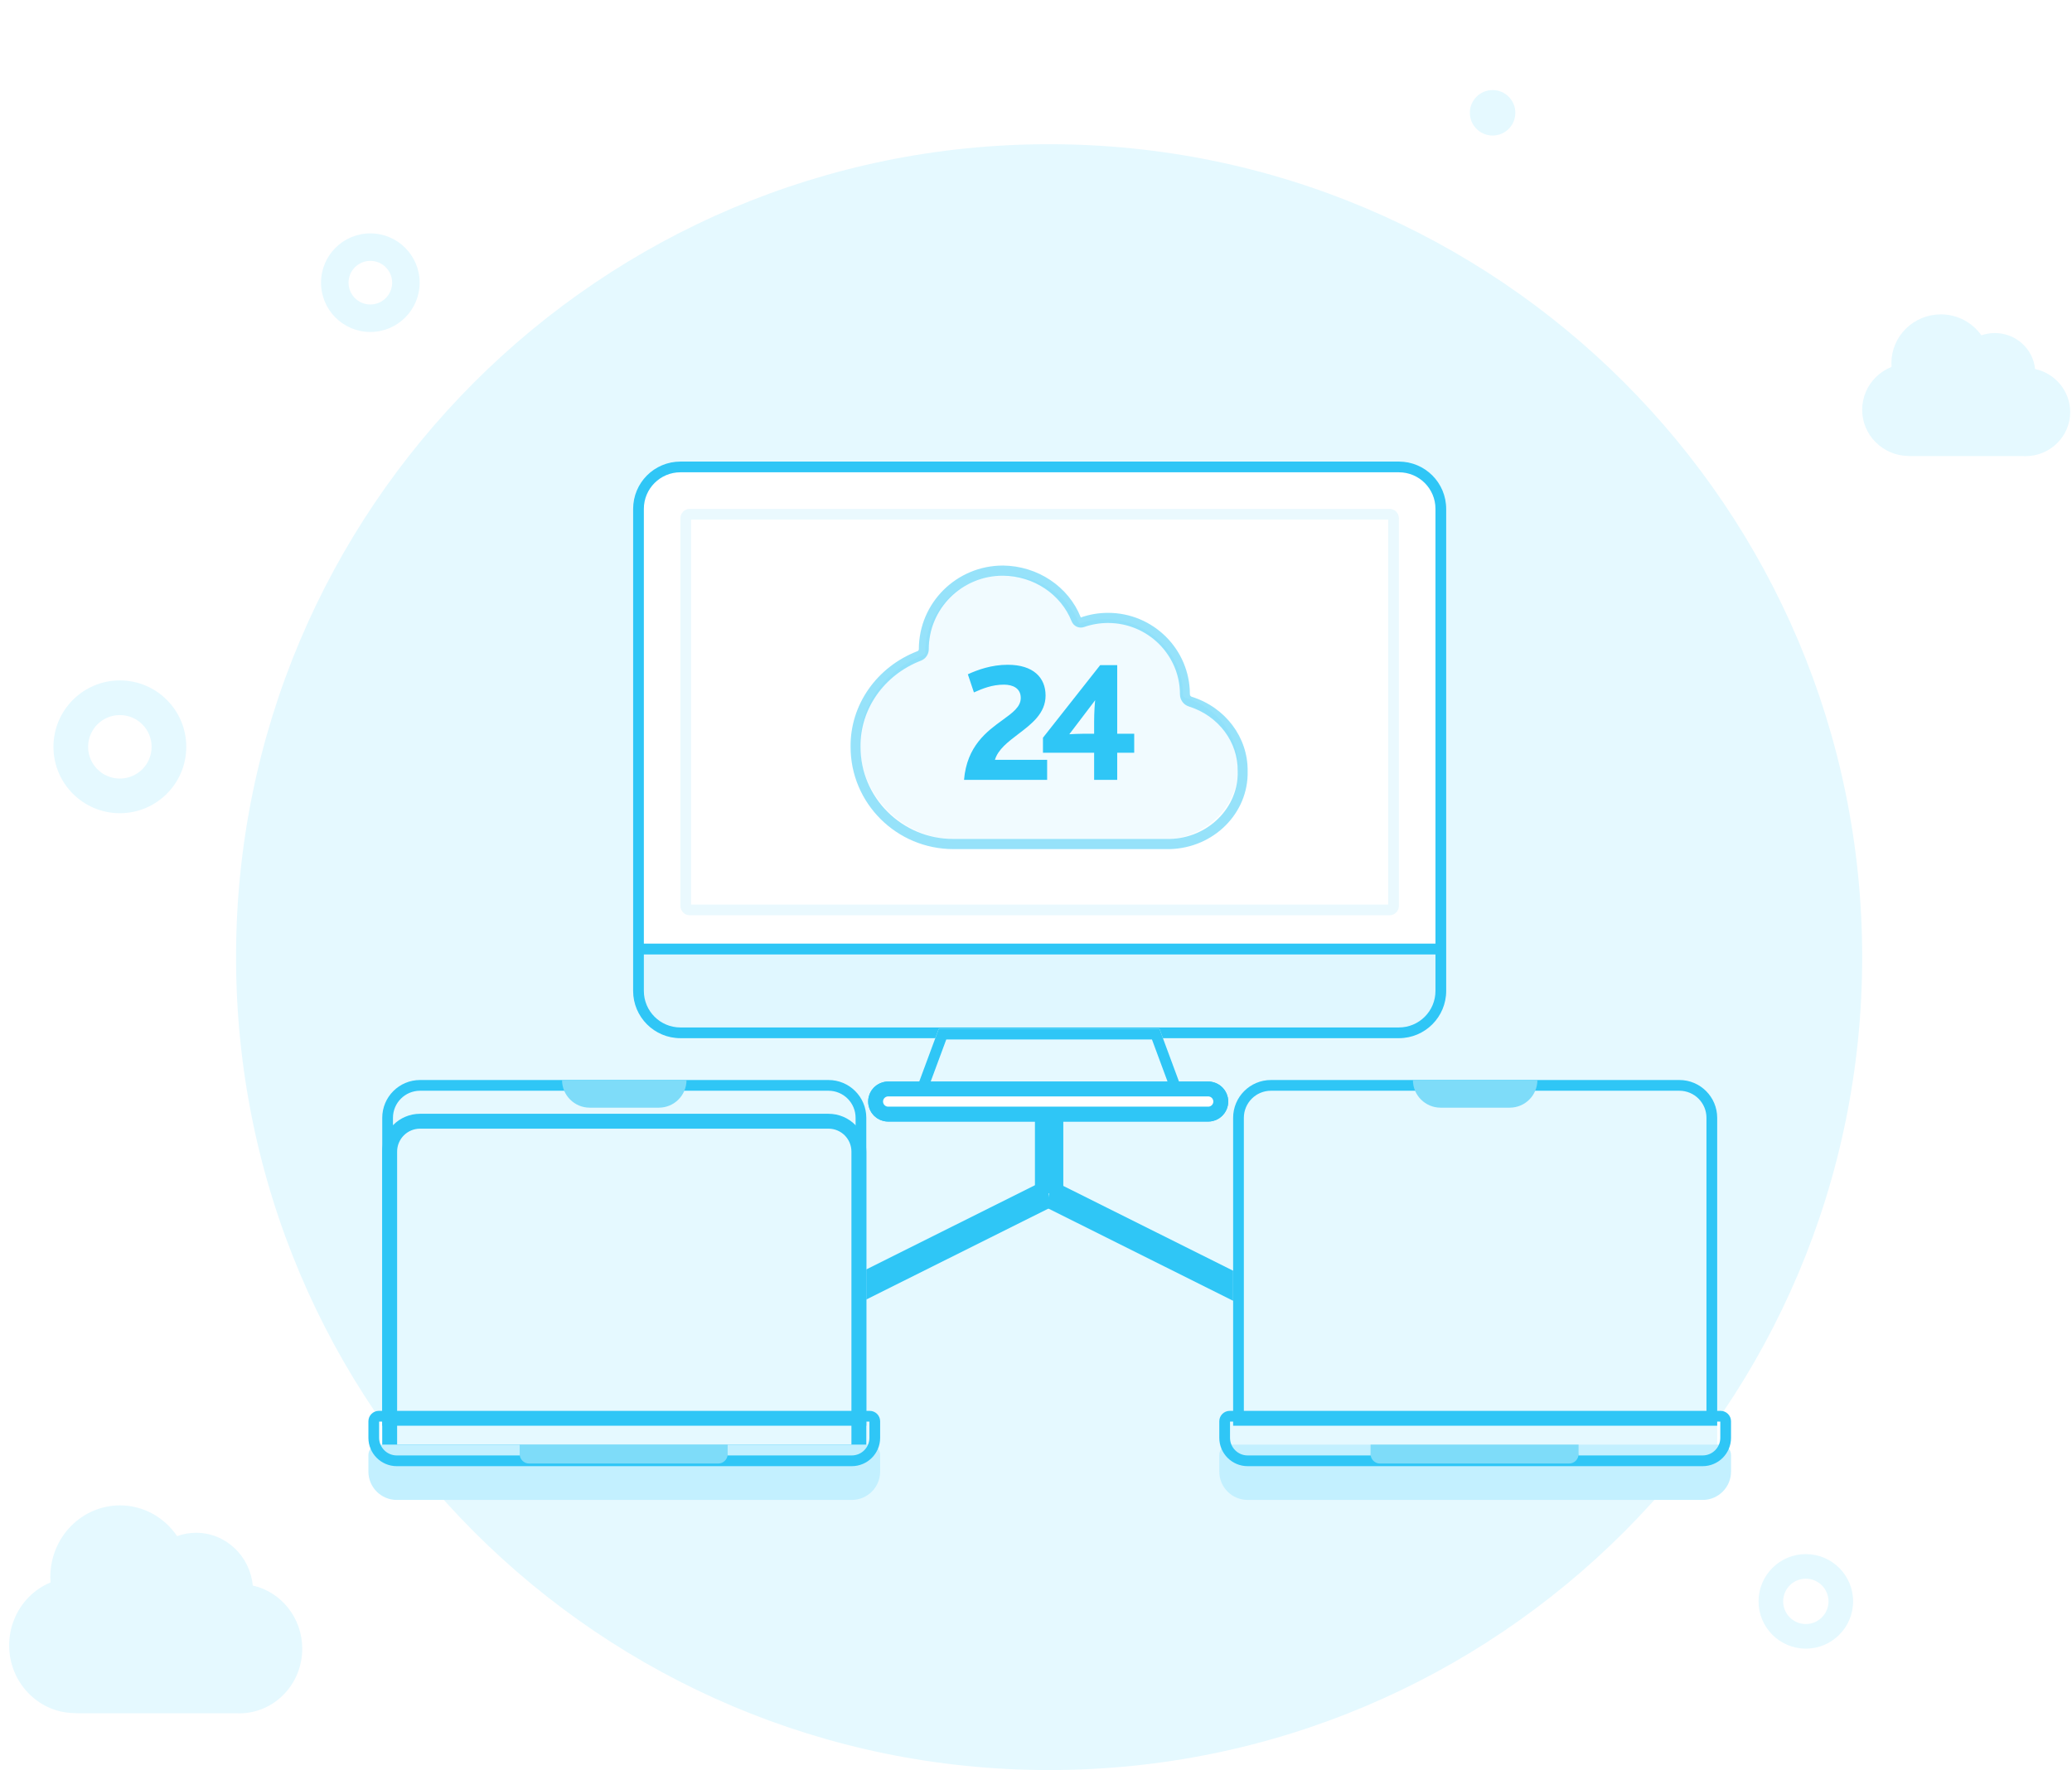 <svg width="158" height="135" viewBox="0 0 158 135" fill="none" xmlns="http://www.w3.org/2000/svg">
	<path fill-rule="evenodd" clip-rule="evenodd" d="M113.818 10.338C114.776 10.338 115.552 9.561 115.552 8.603C115.552 7.646 114.776 6.869 113.818 6.869C112.86 6.869 112.084 7.646 112.084 8.603C112.084 9.561 112.86 10.338 113.818 10.338ZM28.24 25.319C30.317 25.319 32 23.636 32 21.559C32 19.483 30.317 17.8 28.24 17.8C26.164 17.8 24.48 19.483 24.48 21.559C24.48 23.636 26.164 25.319 28.24 25.319ZM28.24 23.223C29.159 23.223 29.904 22.478 29.904 21.559C29.904 20.641 29.159 19.896 28.24 19.896C27.321 19.896 26.577 20.641 26.577 21.559C26.577 22.478 27.321 23.223 28.24 23.223ZM9.14 62.022C11.937 62.022 14.204 59.755 14.204 56.959C14.204 54.162 11.937 51.895 9.14 51.895C6.343 51.895 4.076 54.162 4.076 56.959C4.076 59.755 6.343 62.022 9.14 62.022ZM9.14 59.38C10.477 59.38 11.561 58.296 11.561 56.959C11.561 55.621 10.477 54.538 9.14 54.538C7.803 54.538 6.719 55.621 6.719 56.959C6.719 58.296 7.803 59.38 9.14 59.38ZM137.703 125.739C139.694 125.739 141.308 124.125 141.308 122.134C141.308 120.143 139.694 118.529 137.703 118.529C135.712 118.529 134.098 120.143 134.098 122.134C134.098 124.125 135.712 125.739 137.703 125.739ZM137.703 123.863C138.658 123.863 139.432 123.089 139.432 122.134C139.432 121.179 138.658 120.405 137.703 120.405C136.748 120.405 135.974 121.179 135.974 122.134C135.974 123.089 136.748 123.863 137.703 123.863ZM80 135C114.242 135 142 107.241 142 72.999C142 38.758 114.242 10.999 80 10.999C45.758 10.999 18 38.758 18 72.999C18 107.241 45.758 135 80 135ZM17.97 130.666H5.917C5.814 130.666 5.712 130.662 5.611 130.654C2.887 130.59 0.698 128.301 0.698 125.487C0.699 124.115 1.23 122.8 2.174 121.83C2.658 121.333 3.231 120.948 3.853 120.691C3.843 120.551 3.838 120.41 3.838 120.268C3.838 118.82 4.399 117.433 5.395 116.41C6.392 115.387 7.743 114.813 9.151 114.813C10.956 114.816 12.548 115.743 13.506 117.158C13.96 116.993 14.45 116.903 14.959 116.903C17.212 116.906 19.061 118.67 19.276 120.926C21.434 121.41 23.049 123.385 23.047 125.748C23.044 128.47 20.896 130.675 18.247 130.674C18.154 130.674 18.062 130.671 17.97 130.666ZM145.704 34.785H154.258C154.323 34.788 154.389 34.79 154.454 34.79C156.334 34.791 157.859 33.287 157.861 31.431C157.862 29.821 156.716 28.474 155.184 28.144C155.032 26.606 153.72 25.403 152.121 25.401C151.759 25.401 151.412 25.462 151.09 25.575C150.41 24.61 149.28 23.978 147.999 23.976C147 23.976 146.041 24.367 145.334 25.065C144.627 25.762 144.229 26.708 144.228 27.695C144.228 27.792 144.232 27.888 144.239 27.983C143.798 28.159 143.391 28.422 143.048 28.76C142.377 29.421 142.001 30.318 142 31.253C142 33.172 143.554 34.733 145.487 34.777C145.559 34.782 145.631 34.785 145.704 34.785Z" fill="#E5F9FF"/>
	<path fill-rule="evenodd" clip-rule="evenodd" d="M81.082 72.279L81.082 91.023L78.919 91.023L78.919 72.279L81.082 72.279Z" fill="#2FC6F6"/>
	<path fill-rule="evenodd" clip-rule="evenodd" d="M80.114 92.093L58.526 102.873L58.219 100.732L79.806 89.952L80.114 92.093Z" fill="#2FC6F6"/>
	<path fill-rule="evenodd" clip-rule="evenodd" d="M79.847 92.126L101.434 102.906L101.742 100.765L80.154 89.985L79.847 92.126Z" fill="#2FC6F6"/>
	<g filter="url(#filter0_d_748_13130)">
		<path d="M29.148 85.255C29.148 83.662 30.439 82.371 32.032 82.371H63.177C64.769 82.371 66.06 83.662 66.06 85.255V108.737H29.148V85.255Z" fill="#E5F9FF"/>
		<path d="M29.715 85.255C29.715 83.975 30.752 82.938 32.032 82.938H63.177C64.456 82.938 65.493 83.975 65.493 85.255V108.17H29.715V85.255Z" stroke="#2FC6F6" stroke-width="1.135"/>
	</g>
	<path fill-rule="evenodd" clip-rule="evenodd" d="M63.177 83.189H32.032C30.891 83.189 29.966 84.114 29.966 85.255V107.919H65.243V85.255C65.243 84.114 64.318 83.189 63.177 83.189ZM32.032 82.371C30.439 82.371 29.148 83.662 29.148 85.255V108.737H66.06V85.255C66.06 83.662 64.769 82.371 63.177 82.371H32.032Z" fill="#2FC6F6"/>
	<g filter="url(#filter1_d_748_13130)">
		<path d="M28.093 108.4C28.093 107.96 28.45 107.604 28.89 107.604H66.319C66.758 107.604 67.115 107.96 67.115 108.4V109.659C67.115 110.854 66.147 111.822 64.952 111.822H30.256C29.062 111.822 28.093 110.854 28.093 109.659V108.4Z" fill="#C3F0FF"/>
	</g>
	<g filter="url(#filter2_d_748_13130)">
		<path d="M39.628 108.324V107.604H55.488V108.324C55.488 108.723 55.166 109.045 54.767 109.045H40.349C39.951 109.045 39.628 108.723 39.628 108.324Z" fill="#7EDCF9"/>
	</g>
	<path fill-rule="evenodd" clip-rule="evenodd" d="M28.911 108.421V109.659C28.911 110.402 29.513 111.004 30.256 111.004H64.952C65.695 111.004 66.297 110.402 66.297 109.659V108.421H28.911ZM28.89 107.604C28.45 107.604 28.093 107.96 28.093 108.4V109.659C28.093 110.854 29.062 111.822 30.256 111.822H64.952C66.147 111.822 67.115 110.854 67.115 109.659V108.4C67.115 107.96 66.758 107.604 66.319 107.604H28.89Z" fill="#2FC6F6"/>
	<g filter="url(#filter3_d_748_13130)">
		<path d="M39.628 108.324H55.488C55.488 108.722 55.166 109.045 54.767 109.045H40.349C39.951 109.045 39.628 108.722 39.628 108.324Z" fill="#7EDCF9"/>
	</g>
	<path d="M42.858 82.371H52.35C52.35 83.536 51.406 84.48 50.241 84.48H44.968C43.803 84.48 42.858 83.536 42.858 82.371Z" fill="#7EDCF9"/>
	<g filter="url(#filter4_d_748_13130)">
		<path d="M94.032 85.255C94.032 83.662 95.323 82.371 96.915 82.371H128.06C129.653 82.371 130.944 83.662 130.944 85.255V108.737H94.032V85.255Z" fill="#E5F9FF"/>
	</g>
	<path fill-rule="evenodd" clip-rule="evenodd" d="M128.061 83.189H96.915C95.775 83.189 94.85 84.114 94.85 85.255V107.919H130.126V85.255C130.126 84.114 129.201 83.189 128.061 83.189ZM96.915 82.371C95.323 82.371 94.032 83.662 94.032 85.255V108.737H130.944V85.255C130.944 83.662 129.653 82.371 128.061 82.371H96.915Z" fill="#2FC6F6"/>
	<g filter="url(#filter5_d_748_13130)">
		<path d="M92.977 108.4C92.977 107.96 93.334 107.604 93.773 107.604H131.203C131.642 107.604 131.999 107.96 131.999 108.4V109.659C131.999 110.854 131.031 111.822 129.836 111.822H95.14C93.945 111.822 92.977 110.854 92.977 109.659V108.4Z" fill="#C3F0FF"/>
	</g>
	<g filter="url(#filter6_d_748_13130)">
		<path d="M104.512 108.324V107.604H120.372V108.324C120.372 108.723 120.049 109.045 119.651 109.045H105.233C104.834 109.045 104.512 108.723 104.512 108.324Z" fill="#7EDCF9"/>
	</g>
	<path fill-rule="evenodd" clip-rule="evenodd" d="M93.795 108.421V109.659C93.795 110.402 94.397 111.004 95.14 111.004H129.836C130.579 111.004 131.181 110.402 131.181 109.659V108.421H93.795ZM93.773 107.604C93.334 107.604 92.977 107.96 92.977 108.4V109.659C92.977 110.854 93.945 111.822 95.14 111.822H129.836C131.031 111.822 131.999 110.854 131.999 109.659V108.4C131.999 107.96 131.642 107.604 131.203 107.604H93.773Z" fill="#2FC6F6"/>
	<path d="M107.742 82.371H117.234C117.234 83.536 116.29 84.48 115.125 84.48H109.851C108.687 84.48 107.742 83.536 107.742 82.371Z" fill="#7EDCF9"/>
	<g filter="url(#filter7_d_748_13130)">
		<path d="M104.512 108.324H120.372C120.372 108.722 120.049 109.045 119.651 109.045H105.233C104.834 109.045 104.512 108.722 104.512 108.324Z" fill="#7EDCF9"/>
	</g>
	<g filter="url(#filter8_d_748_13130)">
		<path d="M48.279 36.232C48.279 34.241 49.893 32.627 51.884 32.627H106.675C108.665 32.627 110.279 34.241 110.279 36.232V72.999C110.279 74.99 108.665 76.604 106.675 76.604H51.884C49.893 76.604 48.279 74.99 48.279 72.999V36.232Z" fill="white"/>
		<path d="M51.884 36.953C51.884 36.555 52.207 36.232 52.605 36.232H105.954C106.352 36.232 106.674 36.555 106.674 36.953V66.511C106.674 66.91 106.352 67.232 105.954 67.232H52.605C52.207 67.232 51.884 66.91 51.884 66.511V36.953Z" fill="white"/>
		<path fill-rule="evenodd" clip-rule="evenodd" d="M52.702 37.05V66.414H105.857V37.05H52.702ZM52.605 36.232C52.207 36.232 51.884 36.555 51.884 36.953V66.511C51.884 66.91 52.207 67.232 52.605 67.232H105.954C106.352 67.232 106.674 66.91 106.674 66.511V36.953C106.674 36.555 106.352 36.232 105.954 36.232H52.605Z" fill="#2FC6F6" fill-opacity="0.1"/>
		<path opacity="0.5" d="M48.279 69.394H110.279V72.999C110.279 74.802 108.837 76.604 106.675 76.604H51.884C49.721 76.604 48.279 74.802 48.279 72.999V69.394Z" fill="#C3F0FF"/>
		<path fill-rule="evenodd" clip-rule="evenodd" d="M106.675 33.445H51.884C50.345 33.445 49.097 34.693 49.097 36.232V72.999C49.097 74.538 50.345 75.786 51.884 75.786H106.675C108.214 75.786 109.461 74.538 109.461 72.999V36.232C109.461 34.693 108.214 33.445 106.675 33.445ZM51.884 32.627C49.893 32.627 48.279 34.241 48.279 36.232V72.999C48.279 74.99 49.893 76.604 51.884 76.604H106.675C108.665 76.604 110.279 74.99 110.279 72.999V36.232C110.279 34.241 108.665 32.627 106.675 32.627H51.884Z" fill="#2FC6F6"/>
		<path d="M71.589 75.883H88.411L90.814 82.371H69.186L71.589 75.883Z" fill="#E5F9FF"/>
		<path fill-rule="evenodd" clip-rule="evenodd" d="M72.159 76.701L70.361 81.553H89.639L87.841 76.701H72.159ZM88.411 75.883H71.589L69.186 82.371H90.814L88.411 75.883Z" fill="#2FC6F6"/>
		<path d="M66.769 81.437C66.769 80.908 67.198 80.479 67.727 80.479H92.132C92.661 80.479 93.09 80.908 93.09 81.437C93.09 81.966 92.661 82.395 92.132 82.395H67.727C67.198 82.395 66.769 81.966 66.769 81.437Z" fill="white" stroke="#2FC6F6" stroke-width="1.135"/>
		<path fill-rule="evenodd" clip-rule="evenodd" d="M92.132 80.73H67.727C67.336 80.73 67.02 81.047 67.02 81.437C67.02 81.828 67.336 82.145 67.727 82.145H92.132C92.523 82.145 92.84 81.828 92.84 81.437C92.84 81.047 92.523 80.73 92.132 80.73ZM67.727 79.912C66.885 79.912 66.202 80.595 66.202 81.437C66.202 82.28 66.885 82.963 67.727 82.963H92.132C92.975 82.963 93.658 82.28 93.658 81.437C93.658 80.595 92.975 79.912 92.132 79.912H67.727Z" fill="#2FC6F6"/>
		<path d="M49 69.394H109.558V70.219H49V69.394Z" fill="#2FC6F6"/>
		<path opacity="0.5" fill-rule="evenodd" clip-rule="evenodd" d="M90.356 50.619C90.276 50.594 90.223 50.521 90.223 50.436C90.223 47.24 87.56 44.645 84.276 44.645C83.602 44.645 82.934 44.756 82.302 44.974C81.413 42.771 79.168 41.304 76.647 41.277C73.273 41.277 70.54 43.942 70.54 47.227C70.54 47.291 70.501 47.349 70.442 47.372C67.478 48.492 65.546 51.195 65.582 54.187C65.582 58.206 68.928 61.463 73.055 61.463H88.763C91.958 61.381 94.483 58.908 94.418 55.925C94.451 53.513 92.801 51.367 90.356 50.619Z" fill="#E5F9FF"/>
		<path opacity="0.5" fill-rule="evenodd" clip-rule="evenodd" d="M84.49 44.938H84.49C83.865 44.938 83.247 45.043 82.663 45.247C82.282 45.381 81.866 45.187 81.715 44.806C80.906 42.76 78.84 41.356 76.476 41.329C73.334 41.331 70.824 43.858 70.824 46.932C70.824 47.306 70.602 47.666 70.232 47.809C67.393 48.904 65.585 51.524 65.618 54.379L65.618 54.389H65.618C65.618 58.248 68.773 61.412 72.708 61.412H89.192C92.174 61.329 94.44 58.986 94.382 56.267C94.382 56.258 94.382 56.248 94.382 56.239C94.412 54.029 92.927 52.014 90.653 51.304C90.24 51.175 89.977 50.788 89.977 50.37C89.977 47.391 87.539 44.938 84.49 44.938ZM89.202 62.184H72.708C68.374 62.184 64.861 58.694 64.861 54.389C64.824 51.183 66.852 48.287 69.965 47.086C70.027 47.062 70.067 46.999 70.067 46.932C70.067 43.412 72.937 40.557 76.48 40.557C79.126 40.585 81.484 42.157 82.417 44.517C83.081 44.284 83.783 44.165 84.49 44.165C87.938 44.165 90.734 46.945 90.734 50.37C90.734 50.46 90.79 50.539 90.874 50.566C93.442 51.366 95.174 53.666 95.139 56.25C95.207 59.446 92.556 62.096 89.202 62.184Z" fill="#2FC6F6"/>
		<path fill-rule="evenodd" clip-rule="evenodd" d="M76.555 49.641C77.216 49.641 77.838 49.905 77.838 50.656C77.838 51.333 77.219 51.781 76.448 52.34C75.267 53.197 73.728 54.312 73.512 56.905H79.849V55.376H75.867C76.108 54.58 76.867 54.004 77.65 53.409C78.67 52.634 79.73 51.83 79.73 50.471C79.73 49.1 78.79 48.125 76.846 48.125C75.602 48.125 74.557 48.507 73.803 48.85L74.266 50.234C74.941 49.931 75.668 49.641 76.555 49.641ZM83.433 53.385H82.639C82.335 53.385 81.7 53.411 81.541 53.424L83.513 50.827C83.486 50.999 83.433 51.777 83.433 52.449V53.385ZM83.896 48.151L79.531 53.688V54.835H83.433V56.905H85.193V54.835H86.489V53.385H85.193V48.151H83.896Z" fill="#2FC6F6"/>
	</g>
	<defs>
		<filter id="filter0_d_748_13130" x="16.055" y="71.853" width="63.099" height="52.552" filterUnits="userSpaceOnUse" color-interpolation-filters="sRGB">
			<feFlood flood-opacity="0" result="BackgroundImageFix"/>
			<feColorMatrix in="SourceAlpha" type="matrix" values="0 0 0 0 0 0 0 0 0 0 0 0 0 0 0 0 0 0 127 0" result="hardAlpha"/>
			<feOffset dy="2.576"/>
			<feGaussianBlur stdDeviation="6.547"/>
			<feComposite in2="hardAlpha" operator="out"/>
			<feColorMatrix type="matrix" values="0 0 0 0 0.392 0 0 0 0 0.427 0 0 0 0 0.482 0 0 0 0.16 0"/>
			<feBlend mode="normal" in2="BackgroundImageFix" result="effect1_dropShadow_748_13130"/>
			<feBlend mode="normal" in="SourceGraphic" in2="effect1_dropShadow_748_13130" result="shape"/>
		</filter>
		<filter id="filter1_d_748_13130" x="15" y="97.086" width="65.209" height="30.406" filterUnits="userSpaceOnUse" color-interpolation-filters="sRGB">
			<feFlood flood-opacity="0" result="BackgroundImageFix"/>
			<feColorMatrix in="SourceAlpha" type="matrix" values="0 0 0 0 0 0 0 0 0 0 0 0 0 0 0 0 0 0 127 0" result="hardAlpha"/>
			<feOffset dy="2.576"/>
			<feGaussianBlur stdDeviation="6.547"/>
			<feComposite in2="hardAlpha" operator="out"/>
			<feColorMatrix type="matrix" values="0 0 0 0 0.392 0 0 0 0 0.427 0 0 0 0 0.482 0 0 0 0.16 0"/>
			<feBlend mode="normal" in2="BackgroundImageFix" result="effect1_dropShadow_748_13130"/>
			<feBlend mode="normal" in="SourceGraphic" in2="effect1_dropShadow_748_13130" result="shape"/>
		</filter>
		<filter id="filter2_d_748_13130" x="26.535" y="97.086" width="42.047" height="27.628" filterUnits="userSpaceOnUse" color-interpolation-filters="sRGB">
			<feFlood flood-opacity="0" result="BackgroundImageFix"/>
			<feColorMatrix in="SourceAlpha" type="matrix" values="0 0 0 0 0 0 0 0 0 0 0 0 0 0 0 0 0 0 127 0" result="hardAlpha"/>
			<feOffset dy="2.576"/>
			<feGaussianBlur stdDeviation="6.547"/>
			<feComposite in2="hardAlpha" operator="out"/>
			<feColorMatrix type="matrix" values="0 0 0 0 0.392 0 0 0 0 0.427 0 0 0 0 0.482 0 0 0 0.16 0"/>
			<feBlend mode="normal" in2="BackgroundImageFix" result="effect1_dropShadow_748_13130"/>
			<feBlend mode="normal" in="SourceGraphic" in2="effect1_dropShadow_748_13130" result="shape"/>
		</filter>
		<filter id="filter3_d_748_13130" x="26.535" y="97.806" width="42.047" height="26.908" filterUnits="userSpaceOnUse" color-interpolation-filters="sRGB">
			<feFlood flood-opacity="0" result="BackgroundImageFix"/>
			<feColorMatrix in="SourceAlpha" type="matrix" values="0 0 0 0 0 0 0 0 0 0 0 0 0 0 0 0 0 0 127 0" result="hardAlpha"/>
			<feOffset dy="2.576"/>
			<feGaussianBlur stdDeviation="6.547"/>
			<feComposite in2="hardAlpha" operator="out"/>
			<feColorMatrix type="matrix" values="0 0 0 0 0.392 0 0 0 0 0.427 0 0 0 0 0.482 0 0 0 0.16 0"/>
			<feBlend mode="normal" in2="BackgroundImageFix" result="effect1_dropShadow_748_13130"/>
			<feBlend mode="normal" in="SourceGraphic" in2="effect1_dropShadow_748_13130" result="shape"/>
		</filter>
		<filter id="filter4_d_748_13130" x="80.938" y="71.853" width="63.099" height="52.552" filterUnits="userSpaceOnUse" color-interpolation-filters="sRGB">
			<feFlood flood-opacity="0" result="BackgroundImageFix"/>
			<feColorMatrix in="SourceAlpha" type="matrix" values="0 0 0 0 0 0 0 0 0 0 0 0 0 0 0 0 0 0 127 0" result="hardAlpha"/>
			<feOffset dy="2.576"/>
			<feGaussianBlur stdDeviation="6.547"/>
			<feComposite in2="hardAlpha" operator="out"/>
			<feColorMatrix type="matrix" values="0 0 0 0 0.392 0 0 0 0 0.427 0 0 0 0 0.482 0 0 0 0.16 0"/>
			<feBlend mode="normal" in2="BackgroundImageFix" result="effect1_dropShadow_748_13130"/>
			<feBlend mode="normal" in="SourceGraphic" in2="effect1_dropShadow_748_13130" result="shape"/>
		</filter>
		<filter id="filter5_d_748_13130" x="79.884" y="97.086" width="65.209" height="30.406" filterUnits="userSpaceOnUse" color-interpolation-filters="sRGB">
			<feFlood flood-opacity="0" result="BackgroundImageFix"/>
			<feColorMatrix in="SourceAlpha" type="matrix" values="0 0 0 0 0 0 0 0 0 0 0 0 0 0 0 0 0 0 127 0" result="hardAlpha"/>
			<feOffset dy="2.576"/>
			<feGaussianBlur stdDeviation="6.547"/>
			<feComposite in2="hardAlpha" operator="out"/>
			<feColorMatrix type="matrix" values="0 0 0 0 0.392 0 0 0 0 0.427 0 0 0 0 0.482 0 0 0 0.16 0"/>
			<feBlend mode="normal" in2="BackgroundImageFix" result="effect1_dropShadow_748_13130"/>
			<feBlend mode="normal" in="SourceGraphic" in2="effect1_dropShadow_748_13130" result="shape"/>
		</filter>
		<filter id="filter6_d_748_13130" x="91.418" y="97.086" width="42.047" height="27.628" filterUnits="userSpaceOnUse" color-interpolation-filters="sRGB">
			<feFlood flood-opacity="0" result="BackgroundImageFix"/>
			<feColorMatrix in="SourceAlpha" type="matrix" values="0 0 0 0 0 0 0 0 0 0 0 0 0 0 0 0 0 0 127 0" result="hardAlpha"/>
			<feOffset dy="2.576"/>
			<feGaussianBlur stdDeviation="6.547"/>
			<feComposite in2="hardAlpha" operator="out"/>
			<feColorMatrix type="matrix" values="0 0 0 0 0.392 0 0 0 0 0.427 0 0 0 0 0.482 0 0 0 0.16 0"/>
			<feBlend mode="normal" in2="BackgroundImageFix" result="effect1_dropShadow_748_13130"/>
			<feBlend mode="normal" in="SourceGraphic" in2="effect1_dropShadow_748_13130" result="shape"/>
		</filter>
		<filter id="filter7_d_748_13130" x="91.418" y="97.806" width="42.047" height="26.908" filterUnits="userSpaceOnUse" color-interpolation-filters="sRGB">
			<feFlood flood-opacity="0" result="BackgroundImageFix"/>
			<feColorMatrix in="SourceAlpha" type="matrix" values="0 0 0 0 0 0 0 0 0 0 0 0 0 0 0 0 0 0 127 0" result="hardAlpha"/>
			<feOffset dy="2.576"/>
			<feGaussianBlur stdDeviation="6.547"/>
			<feComposite in2="hardAlpha" operator="out"/>
			<feColorMatrix type="matrix" values="0 0 0 0 0.392 0 0 0 0 0.427 0 0 0 0 0.482 0 0 0 0.16 0"/>
			<feBlend mode="normal" in2="BackgroundImageFix" result="effect1_dropShadow_748_13130"/>
			<feBlend mode="normal" in="SourceGraphic" in2="effect1_dropShadow_748_13130" result="shape"/>
		</filter>
		<filter id="filter8_d_748_13130" x="35.186" y="22.109" width="88.187" height="76.523" filterUnits="userSpaceOnUse" color-interpolation-filters="sRGB">
			<feFlood flood-opacity="0" result="BackgroundImageFix"/>
			<feColorMatrix in="SourceAlpha" type="matrix" values="0 0 0 0 0 0 0 0 0 0 0 0 0 0 0 0 0 0 127 0" result="hardAlpha"/>
			<feOffset dy="2.576"/>
			<feGaussianBlur stdDeviation="6.547"/>
			<feComposite in2="hardAlpha" operator="out"/>
			<feColorMatrix type="matrix" values="0 0 0 0 0.392 0 0 0 0 0.427 0 0 0 0 0.482 0 0 0 0.16 0"/>
			<feBlend mode="normal" in2="BackgroundImageFix" result="effect1_dropShadow_748_13130"/>
			<feBlend mode="normal" in="SourceGraphic" in2="effect1_dropShadow_748_13130" result="shape"/>
		</filter>
	</defs>
</svg>
